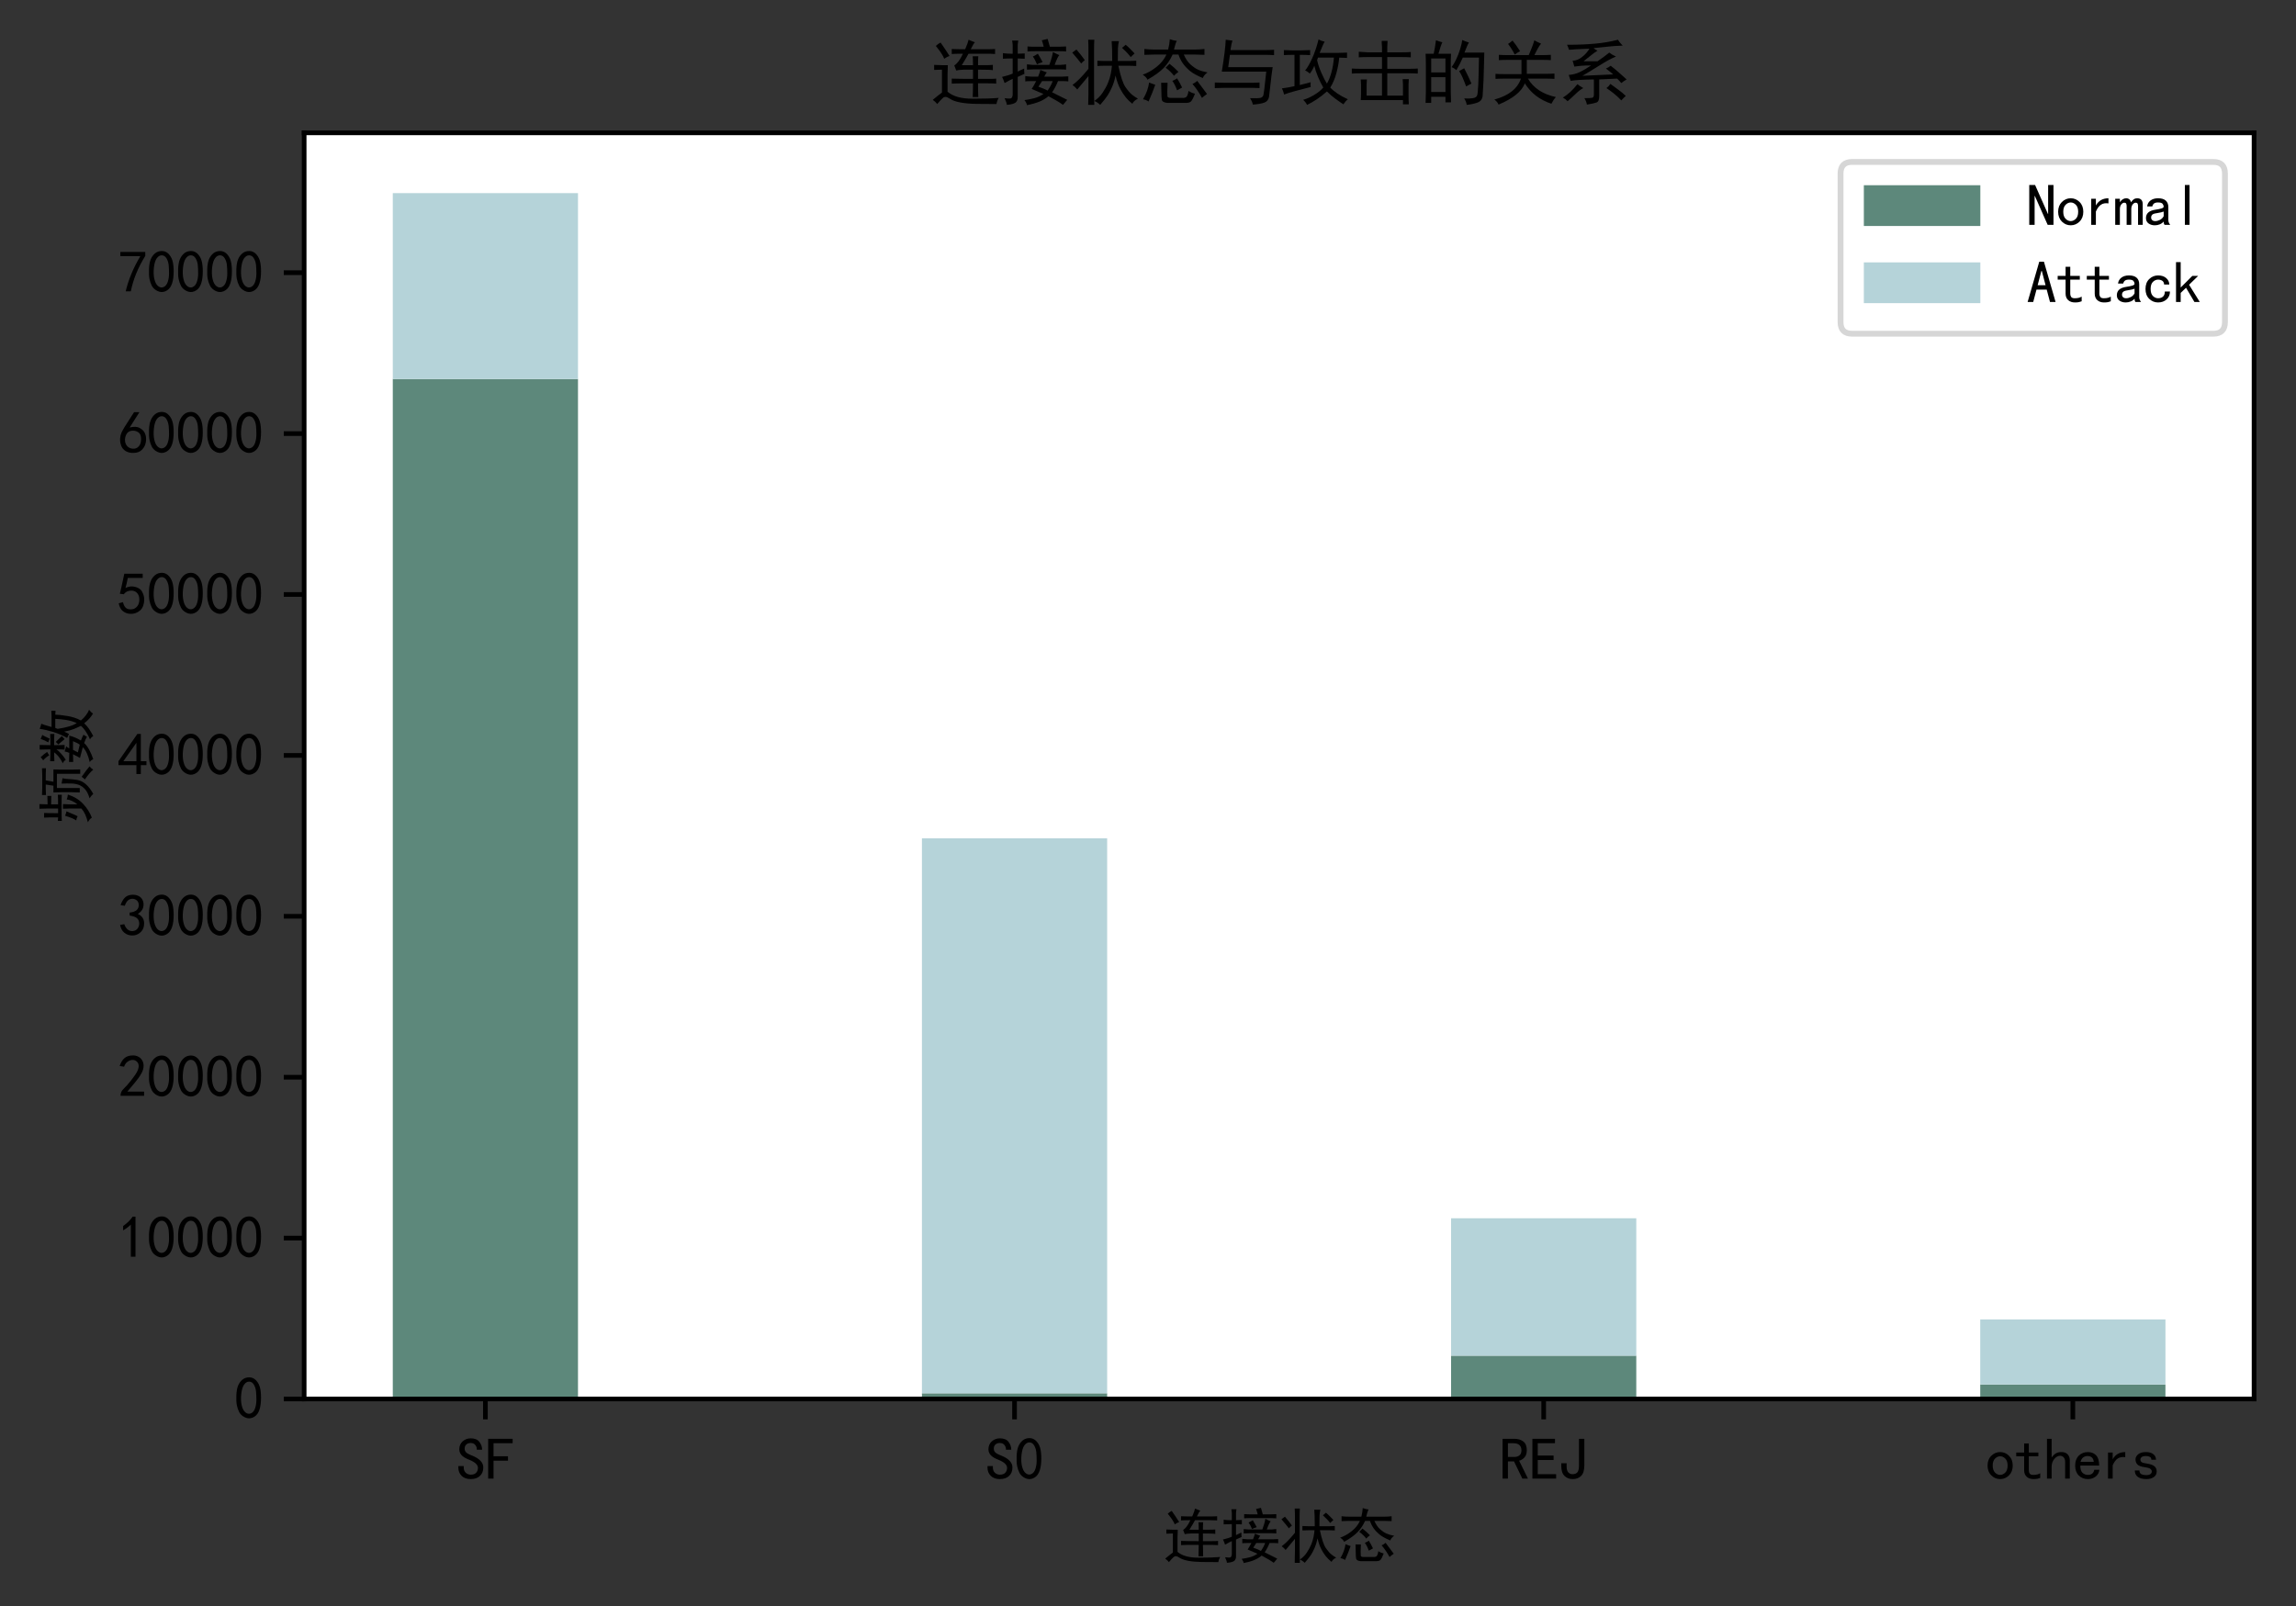 <?xml version="1.0" encoding="utf-8" standalone="no"?>
<!DOCTYPE svg PUBLIC "-//W3C//DTD SVG 1.1//EN"
  "http://www.w3.org/Graphics/SVG/1.1/DTD/svg11.dtd">
<svg height="275.832pt" version="1.1" viewBox="0 0 394.223 275.832" width="394.223pt" xmlns="http://www.w3.org/2000/svg" xmlns:xlink="http://www.w3.org/1999/xlink">
 <rect x="0" y="0" width="394.223" height="275.832" fill="#333333" stroke="none"/>
 <defs>
  <style type="text/css">*{stroke-linecap:butt;stroke-linejoin:round;}</style>
 </defs>
 <g id="figure_1">
  <g id="patch_1">
   <path d="M 0 275.832 
L 394.223 275.832 
L 394.223 0 
L 0 0 
z
" style="fill:none;"/>
  </g>
  <g id="axes_1">
   <g id="patch_2">
    <path d="M 52.223 240.249 
L 387.023 240.249 
L 387.023 22.809 
L 52.223 22.809 
z
" style="fill:#ffffff;"/>
   </g>
   <g id="patch_3">
    <path clip-path="url(#p705188b989)" d="M 67.442 240.249 
L 99.241 240.249 
L 99.241 65.084 
L 67.442 65.084 
z
" style="fill:#5d887b;"/>
   </g>
   <g id="patch_4">
    <path clip-path="url(#p705188b989)" d="M 158.296 240.249 
L 190.096 240.249 
L 190.096 239.271 
L 158.296 239.271 
z
" style="fill:#5d887b;"/>
   </g>
   <g id="patch_5">
    <path clip-path="url(#p705188b989)" d="M 249.151 240.249 
L 280.95 240.249 
L 280.95 232.808 
L 249.151 232.808 
z
" style="fill:#5d887b;"/>
   </g>
   <g id="patch_6">
    <path clip-path="url(#p705188b989)" d="M 340.006 240.249 
L 371.805 240.249 
L 371.805 237.754 
L 340.006 237.754 
z
" style="fill:#5d887b;"/>
   </g>
   <g id="patch_7">
    <path clip-path="url(#p705188b989)" d="M 67.442 65.084 
L 99.241 65.084 
L 99.241 33.164 
L 67.442 33.164 
z
" style="fill:#b5d3d9;"/>
   </g>
   <g id="patch_8">
    <path clip-path="url(#p705188b989)" d="M 158.296 239.271 
L 190.096 239.271 
L 190.096 143.961 
L 158.296 143.961 
z
" style="fill:#b5d3d9;"/>
   </g>
   <g id="patch_9">
    <path clip-path="url(#p705188b989)" d="M 249.151 232.808 
L 280.95 232.808 
L 280.95 209.213 
L 249.151 209.213 
z
" style="fill:#b5d3d9;"/>
   </g>
   <g id="patch_10">
    <path clip-path="url(#p705188b989)" d="M 340.006 237.754 
L 371.805 237.754 
L 371.805 226.588 
L 340.006 226.588 
z
" style="fill:#b5d3d9;"/>
   </g>
   <g id="matplotlib.axis_1">
    <g id="xtick_1">
     <g id="line2d_1">
      <defs>
       <path d="M 0 0 
L 0 3.5 
" id="m9df4b6b600" style="stroke:#000000;stroke-width:0.8;"/>
      </defs>
      <g>
       <use style="stroke:#000000;stroke-width:0.8;" x="83.341" xlink:href="#m9df4b6b600" y="240.249"/>
      </g>
     </g>
     <g id="text_1">
      <!-- SF -->
      <g transform="translate(78.341 254.124)scale(0.1 -0.1)">
       <defs>
        <path d="M 2900 1325 
Q 2900 750 2537 412 
Q 2175 75 1550 75 
Q 925 75 575 425 
Q 225 775 225 1300 
L 225 1475 
L 800 1475 
L 800 1325 
Q 800 950 1025 750 
Q 1250 550 1550 550 
Q 1950 550 2137 762 
Q 2325 975 2325 1275 
Q 2325 1525 2100 1737 
Q 1875 1950 1450 2125 
Q 850 2350 587 2625 
Q 325 2900 325 3275 
Q 325 3800 687 4125 
Q 1050 4450 1550 4450 
Q 2200 4450 2487 4062 
Q 2775 3675 2775 3225 
L 2200 3225 
Q 2225 3500 2050 3725 
Q 1875 3950 1550 3950 
Q 1250 3950 1075 3787 
Q 900 3625 900 3350 
Q 900 3125 1037 2962 
Q 1175 2800 1750 2575 
Q 2300 2350 2600 2037 
Q 2900 1725 2900 1325 
z
" id="SimHei-53" transform="scale(0.016)"/>
        <path d="M 2925 3925 
L 875 3925 
L 875 2525 
L 2425 2525 
L 2425 2050 
L 875 2050 
L 875 125 
L 300 125 
L 300 4400 
L 2925 4400 
L 2925 3925 
z
" id="SimHei-46" transform="scale(0.016)"/>
       </defs>
       <use xlink:href="#SimHei-53"/>
       <use x="50" xlink:href="#SimHei-46"/>
      </g>
     </g>
    </g>
    <g id="xtick_2">
     <g id="line2d_2">
      <g>
       <use style="stroke:#000000;stroke-width:0.8;" x="174.196" xlink:href="#m9df4b6b600" y="240.249"/>
      </g>
     </g>
     <g id="text_2">
      <!-- S0 -->
      <g transform="translate(169.196 254.124)scale(0.1 -0.1)">
       <defs>
        <path d="M 225 2537 
Q 250 3200 412 3587 
Q 575 3975 875 4225 
Q 1175 4475 1612 4475 
Q 2050 4475 2375 4112 
Q 2700 3750 2800 3200 
Q 2900 2650 2862 1937 
Q 2825 1225 2612 775 
Q 2400 325 1975 150 
Q 1550 -25 1125 187 
Q 700 400 525 750 
Q 350 1100 275 1487 
Q 200 1875 225 2537 
z
M 750 2687 
Q 675 2000 800 1462 
Q 925 925 1212 700 
Q 1500 475 1800 612 
Q 2100 750 2237 1162 
Q 2375 1575 2375 2062 
Q 2375 2550 2337 2950 
Q 2300 3350 2112 3675 
Q 1925 4000 1612 4012 
Q 1300 4025 1062 3700 
Q 825 3375 750 2687 
z
" id="SimHei-30" transform="scale(0.016)"/>
       </defs>
       <use xlink:href="#SimHei-53"/>
       <use x="50" xlink:href="#SimHei-30"/>
      </g>
     </g>
    </g>
    <g id="xtick_3">
     <g id="line2d_3">
      <g>
       <use style="stroke:#000000;stroke-width:0.8;" x="265.051" xlink:href="#m9df4b6b600" y="240.249"/>
      </g>
     </g>
     <g id="text_3">
      <!-- REJ -->
      <g transform="translate(257.551 254.124)scale(0.1 -0.1)">
       <defs>
        <path d="M 3000 125 
L 2400 125 
L 1500 1975 
L 850 1975 
L 850 125 
L 275 125 
L 275 4400 
L 1525 4400 
Q 2125 4400 2500 4112 
Q 2875 3825 2875 3175 
Q 2875 2675 2625 2400 
Q 2375 2125 2050 2050 
L 3000 125 
z
M 2300 3175 
Q 2300 3525 2087 3725 
Q 1875 3925 1400 3925 
L 850 3925 
L 850 2450 
L 1550 2450 
Q 1850 2450 2075 2612 
Q 2300 2775 2300 3175 
z
" id="SimHei-52" transform="scale(0.016)"/>
        <path d="M 2900 125 
L 350 125 
L 350 4400 
L 2775 4400 
L 2775 3925 
L 925 3925 
L 925 2600 
L 2625 2600 
L 2625 2125 
L 925 2125 
L 925 600 
L 2900 600 
L 2900 125 
z
" id="SimHei-45" transform="scale(0.016)"/>
        <path d="M 2800 1550 
Q 2800 775 2462 425 
Q 2125 75 1550 75 
Q 1025 75 675 412 
Q 325 750 325 1500 
L 325 1775 
L 900 1775 
L 900 1425 
Q 900 975 1087 787 
Q 1275 600 1525 600 
Q 1875 600 2050 800 
Q 2225 1000 2225 1525 
L 2225 4400 
L 2800 4400 
L 2800 1550 
z
" id="SimHei-4a" transform="scale(0.016)"/>
       </defs>
       <use xlink:href="#SimHei-52"/>
       <use x="50" xlink:href="#SimHei-45"/>
       <use x="100" xlink:href="#SimHei-4a"/>
      </g>
     </g>
    </g>
    <g id="xtick_4">
     <g id="line2d_4">
      <g>
       <use style="stroke:#000000;stroke-width:0.8;" x="355.906" xlink:href="#m9df4b6b600" y="240.249"/>
      </g>
     </g>
     <g id="text_4">
      <!-- others -->
      <g transform="translate(340.906 254.124)scale(0.1 -0.1)">
       <defs>
        <path d="M 2925 1525 
Q 2925 875 2525 475 
Q 2125 75 1575 75 
Q 1025 75 625 475 
Q 225 875 225 1525 
Q 225 2175 625 2575 
Q 1025 2975 1575 2975 
Q 2125 2975 2525 2575 
Q 2925 2175 2925 1525 
z
M 2375 1525 
Q 2375 2025 2125 2275 
Q 1875 2525 1575 2525 
Q 1275 2525 1025 2275 
Q 775 2025 775 1525 
Q 775 1025 1025 775 
Q 1275 525 1575 525 
Q 1875 525 2125 775 
Q 2375 1025 2375 1525 
z
" id="SimHei-6f" transform="scale(0.016)"/>
        <path d="M 2750 200 
Q 2625 150 2462 112 
Q 2300 75 2025 75 
Q 1575 75 1300 325 
Q 1025 575 1025 1025 
L 1025 2525 
L 175 2525 
L 175 2925 
L 1025 2925 
L 1025 3900 
L 1525 3900 
L 1525 2925 
L 2550 2925 
L 2550 2525 
L 1525 2525 
L 1525 1000 
Q 1525 800 1625 662 
Q 1725 525 2000 525 
Q 2275 525 2450 575 
Q 2625 625 2750 700 
L 2750 200 
z
" id="SimHei-74" transform="scale(0.016)"/>
        <path d="M 2800 125 
L 2300 125 
L 2300 1925 
Q 2300 2225 2150 2400 
Q 2000 2575 1750 2575 
Q 1425 2575 1137 2237 
Q 850 1900 850 1400 
L 850 125 
L 350 125 
L 350 4400 
L 850 4400 
L 850 2400 
Q 1050 2675 1287 2825 
Q 1525 2975 1900 2975 
Q 2350 2975 2575 2725 
Q 2800 2475 2800 2100 
L 2800 125 
z
" id="SimHei-68" transform="scale(0.016)"/>
        <path d="M 2850 1075 
Q 2800 625 2450 350 
Q 2100 75 1625 75 
Q 1025 75 637 462 
Q 250 850 250 1525 
Q 250 2200 637 2587 
Q 1025 2975 1625 2975 
Q 2150 2975 2487 2637 
Q 2825 2300 2825 1525 
L 800 1525 
Q 800 975 1037 750 
Q 1275 525 1625 525 
Q 1900 525 2075 662 
Q 2250 800 2300 1075 
L 2850 1075 
z
M 2250 1925 
Q 2200 2275 2025 2412 
Q 1850 2550 1575 2550 
Q 1325 2550 1125 2412 
Q 925 2275 825 1925 
L 2250 1925 
z
" id="SimHei-65" transform="scale(0.016)"/>
        <path d="M 2500 2425 
Q 2025 2500 1700 2287 
Q 1375 2075 1150 1550 
L 1150 125 
L 650 125 
L 650 2925 
L 1150 2925 
L 1150 2200 
Q 1375 2600 1712 2787 
Q 2050 2975 2500 2975 
L 2500 2425 
z
" id="SimHei-72" transform="scale(0.016)"/>
        <path d="M 2750 900 
Q 2750 500 2437 287 
Q 2125 75 1650 75 
Q 1050 75 725 312 
Q 400 550 400 1000 
L 900 1000 
Q 900 700 1112 600 
Q 1325 500 1625 500 
Q 1925 500 2075 612 
Q 2225 725 2225 900 
Q 2225 1025 2100 1150 
Q 1975 1275 1475 1350 
Q 900 1425 687 1637 
Q 475 1850 475 2200 
Q 475 2500 762 2737 
Q 1050 2975 1600 2975 
Q 2100 2975 2387 2750 
Q 2675 2525 2675 2150 
L 2175 2150 
Q 2175 2375 2012 2462 
Q 1850 2550 1600 2550 
Q 1275 2550 1137 2437 
Q 1000 2325 1000 2175 
Q 1000 2000 1125 1900 
Q 1250 1800 1650 1750 
Q 2300 1650 2525 1437 
Q 2750 1225 2750 900 
z
" id="SimHei-73" transform="scale(0.016)"/>
       </defs>
       <use xlink:href="#SimHei-6f"/>
       <use x="50" xlink:href="#SimHei-74"/>
       <use x="100" xlink:href="#SimHei-68"/>
       <use x="150" xlink:href="#SimHei-65"/>
       <use x="200" xlink:href="#SimHei-72"/>
       <use x="250" xlink:href="#SimHei-73"/>
      </g>
     </g>
    </g>
    <g id="text_5">
     <!-- 连接状态 -->
     <g transform="translate(199.623 267.382)scale(0.1 -0.1)">
      <defs>
       <path d="M 3175 4350 
Q 3425 4925 3475 5200 
Q 3875 5025 4050 4975 
Q 3925 4875 3675 4350 
L 5025 4350 
Q 5550 4350 5850 4375 
L 5850 3925 
Q 5525 3950 5100 3950 
L 3475 3950 
Q 3350 3700 2875 2925 
L 3875 2925 
Q 3875 3400 3850 3725 
L 4350 3725 
Q 4325 3450 4325 2925 
Q 5575 2925 5650 2950 
L 5650 2475 
Q 5500 2525 4325 2525 
L 4325 1700 
L 5250 1700 
Q 5800 1700 5950 1725 
L 5950 1275 
Q 5650 1300 5250 1300 
L 4325 1300 
Q 4325 600 4350 75 
L 3850 75 
Q 3875 600 3875 1300 
Q 2150 1300 1975 1275 
L 1975 1725 
Q 2650 1700 3875 1700 
L 3875 2525 
L 3075 2525 
Q 2525 2500 2375 2450 
L 2200 2900 
Q 2400 3025 2587 3275 
Q 2775 3525 2975 3950 
Q 2325 3950 1975 3925 
L 1975 4375 
Q 2300 4350 3175 4350 
z
M 1625 2925 
Q 1600 2425 1600 2100 
L 1600 550 
Q 2325 -75 3825 -75 
Q 5350 -75 6175 0 
Q 6025 -250 5975 -550 
Q 4975 -550 4175 -537 
Q 3375 -525 2750 -412 
Q 2125 -300 1762 -50 
Q 1400 200 1175 -12 
Q 950 -225 675 -550 
Q 525 -350 275 -175 
Q 850 300 1100 475 
L 1100 2525 
Q 775 2525 400 2500 
L 400 2950 
Q 800 2925 1125 2925 
L 1625 2925 
z
M 975 4950 
Q 1450 4275 1775 3750 
Q 1550 3675 1300 3500 
Q 1175 3875 550 4650 
Q 775 4850 975 4950 
z
" id="SimHei-8fde" transform="scale(0.016)"/>
       <path d="M 4225 2275 
Q 4150 2200 4000 1900 
L 5600 1900 
Q 6050 1925 6150 1925 
L 6150 1475 
Q 5975 1500 5650 1500 
L 5225 1500 
Q 5000 925 4700 500 
Q 5475 125 6050 -175 
Q 5975 -250 5675 -625 
Q 5275 -325 4375 150 
Q 4025 -150 3562 -337 
Q 3100 -525 2450 -650 
Q 2425 -450 2225 -200 
Q 2625 -150 3075 -37 
Q 3525 75 3925 350 
Q 3700 450 2875 800 
Q 3025 1025 3275 1500 
L 2875 1500 
Q 2475 1500 2300 1475 
L 2300 1950 
Q 2425 1925 2850 1900 
L 3450 1900 
Q 3625 2325 3650 2500 
Q 4075 2325 4225 2275 
z
M 1175 3950 
L 1175 4700 
Q 1175 4850 1125 5125 
L 1675 5125 
Q 1625 4850 1625 4700 
L 1625 3950 
Q 1875 3950 2250 3975 
L 2250 3500 
Q 1875 3525 1625 3525 
L 1625 2350 
Q 1750 2425 2200 2625 
Q 2200 2300 2225 2150 
Q 1775 1950 1625 1875 
L 1625 75 
Q 1625 -275 1425 -425 
Q 1225 -575 650 -625 
Q 650 -450 450 -25 
Q 950 -100 1050 -25 
Q 1150 50 1175 275 
L 1175 1700 
Q 975 1625 450 1325 
Q 325 1700 225 1875 
Q 850 2025 1175 2175 
L 1175 3525 
L 1000 3525 
Q 650 3525 300 3500 
L 300 4000 
Q 675 3950 1000 3950 
L 1175 3950 
z
M 4775 4100 
Q 5200 3875 5350 3825 
Q 5200 3700 4925 2950 
L 5425 2950 
Q 5825 2975 5950 3000 
L 5950 2525 
Q 5775 2550 5475 2550 
L 3025 2550 
Q 2850 2550 2450 2525 
L 2450 3000 
Q 2825 2975 2975 2950 
L 4450 2950 
Q 4700 3625 4775 4100 
z
M 3950 4575 
Q 3850 5000 3775 5150 
Q 4125 5225 4300 5275 
L 4500 4575 
L 5350 4575 
Q 5700 4600 5950 4600 
L 5950 4150 
Q 5675 4175 5375 4175 
L 3175 4175 
Q 2775 4175 2500 4150 
L 2500 4600 
Q 2750 4575 3100 4575 
L 3950 4575 
z
M 3475 1000 
Q 4050 800 4300 650 
Q 4625 1125 4750 1500 
L 3800 1500 
Q 3575 1175 3475 1000 
z
M 3425 3950 
Q 3725 3450 3850 3200 
Q 3450 3075 3350 3000 
Q 3150 3475 2975 3700 
Q 3250 3825 3425 3950 
z
" id="SimHei-63a5" transform="scale(0.016)"/>
       <path d="M 2225 -275 
Q 2675 25 2975 475 
Q 3275 925 3450 1350 
Q 3625 1775 3700 2175 
Q 3775 2575 3800 2875 
L 3225 2875 
Q 2850 2875 2500 2850 
L 2500 3325 
Q 2850 3300 3200 3300 
L 3825 3300 
Q 3825 3975 3812 4375 
Q 3800 4775 3775 5075 
L 4425 5075 
Q 4350 4750 4337 4412 
Q 4325 4075 4325 3300 
L 5350 3300 
Q 5625 3300 5975 3325 
L 5975 2850 
Q 5625 2875 5350 2875 
L 4375 2875 
Q 4675 1450 5012 962 
Q 5350 475 5625 262 
Q 5900 50 6125 -75 
Q 5775 -225 5625 -525 
Q 5225 -200 4987 112 
Q 4750 425 4587 725 
Q 4425 1025 4312 1337 
Q 4200 1650 4125 2000 
Q 4000 1400 3812 975 
Q 3625 550 3425 237 
Q 3225 -75 2750 -625 
Q 2525 -400 2225 -275 
z
M 2225 5200 
Q 2200 4825 2200 4250 
L 2200 775 
Q 2200 50 2225 -625 
L 1675 -625 
Q 1700 75 1700 775 
L 1700 1950 
Q 1525 1750 1200 1350 
Q 875 950 700 750 
Q 500 1000 275 1150 
Q 575 1375 912 1712 
Q 1250 2050 1700 2600 
L 1700 4250 
Q 1700 4825 1675 5200 
L 2225 5200 
z
M 625 4325 
Q 800 4125 1000 3875 
Q 1200 3625 1375 3375 
Q 1175 3225 1050 3075 
Q 850 3350 250 4050 
Q 400 4175 625 4325 
z
M 5475 3650 
Q 5250 3975 4700 4475 
Q 4900 4625 5025 4750 
Q 5250 4575 5425 4387 
Q 5600 4200 5825 3975 
Q 5625 3800 5475 3650 
z
" id="SimHei-72b6" transform="scale(0.016)"/>
       <path d="M 2575 4325 
Q 2700 4800 2725 5250 
Q 3075 5125 3350 5100 
Q 3225 4875 3100 4325 
L 5025 4325 
Q 5375 4325 5825 4375 
L 5825 3850 
Q 5350 3875 5000 3875 
L 3975 3875 
Q 4225 3300 4575 2987 
Q 4925 2675 5250 2525 
Q 5575 2375 6100 2275 
Q 5800 2075 5675 1775 
Q 4900 2100 4525 2412 
Q 4150 2725 3900 3075 
Q 3650 3425 3500 3875 
L 2975 3875 
Q 2675 3200 2187 2687 
Q 1700 2175 725 1625 
Q 650 1850 300 2075 
Q 900 2275 1512 2750 
Q 2125 3225 2425 3875 
L 1300 3875 
Q 900 3875 450 3850 
L 450 4375 
Q 875 4325 1300 4325 
L 2575 4325 
z
M 2525 1350 
Q 2500 875 2500 575 
Q 2500 300 2512 150 
Q 2525 0 2800 0 
L 3825 0 
Q 4025 -25 4175 62 
Q 4325 150 4400 625 
Q 4650 450 4975 375 
Q 4775 -150 4625 -312 
Q 4475 -475 4000 -450 
L 2500 -450 
Q 2050 -400 2012 -162 
Q 1975 75 1975 425 
Q 1975 800 1950 1350 
L 2525 1350 
z
M 1425 1175 
Q 1175 450 825 -325 
Q 625 -175 325 -125 
Q 775 625 875 1375 
Q 1175 1250 1425 1175 
z
M 5175 1525 
Q 5600 950 6050 350 
Q 5800 175 5600 0 
Q 5225 700 4750 1250 
Q 5000 1350 5175 1525 
z
M 2700 3050 
Q 3175 2675 3500 2325 
Q 3275 2175 3100 1975 
Q 2825 2350 2350 2700 
L 2700 3050 
z
M 3375 1750 
Q 3625 1350 3825 925 
Q 3625 800 3375 675 
Q 3200 1175 2950 1525 
Q 3175 1600 3375 1750 
z
" id="SimHei-6001" transform="scale(0.016)"/>
      </defs>
      <use xlink:href="#SimHei-8fde"/>
      <use x="100" xlink:href="#SimHei-63a5"/>
      <use x="200" xlink:href="#SimHei-72b6"/>
      <use x="300" xlink:href="#SimHei-6001"/>
     </g>
    </g>
   </g>
   <g id="matplotlib.axis_2">
    <g id="ytick_1">
     <g id="line2d_5">
      <defs>
       <path d="M 0 0 
L -3.5 0 
" id="mb21f590e5b" style="stroke:#000000;stroke-width:0.8;"/>
      </defs>
      <g>
       <use style="stroke:#000000;stroke-width:0.8;" x="52.223" xlink:href="#mb21f590e5b" y="240.249"/>
      </g>
     </g>
     <g id="text_6">
      <!-- 0 -->
      <g transform="translate(40.223 243.687)scale(0.1 -0.1)">
       <use xlink:href="#SimHei-30"/>
      </g>
     </g>
    </g>
    <g id="ytick_2">
     <g id="line2d_6">
      <g>
       <use style="stroke:#000000;stroke-width:0.8;" x="52.223" xlink:href="#mb21f590e5b" y="212.618"/>
      </g>
     </g>
     <g id="text_7">
      <!-- 10000 -->
      <g transform="translate(20.223 216.055)scale(0.1 -0.1)">
       <defs>
        <path d="M 1400 3600 
Q 1075 3275 575 2975 
L 575 3450 
Q 1200 3875 1600 4450 
L 1900 4450 
L 1900 150 
L 1400 150 
L 1400 3600 
z
" id="SimHei-31" transform="scale(0.016)"/>
       </defs>
       <use xlink:href="#SimHei-31"/>
       <use x="50" xlink:href="#SimHei-30"/>
       <use x="100" xlink:href="#SimHei-30"/>
       <use x="150" xlink:href="#SimHei-30"/>
       <use x="200" xlink:href="#SimHei-30"/>
      </g>
     </g>
    </g>
    <g id="ytick_3">
     <g id="line2d_7">
      <g>
       <use style="stroke:#000000;stroke-width:0.8;" x="52.223" xlink:href="#mb21f590e5b" y="184.986"/>
      </g>
     </g>
     <g id="text_8">
      <!-- 20000 -->
      <g transform="translate(20.223 188.423)scale(0.1 -0.1)">
       <defs>
        <path d="M 300 250 
Q 325 625 650 925 
Q 975 1225 1475 1862 
Q 1975 2500 2125 2850 
Q 2275 3200 2237 3450 
Q 2200 3700 2000 3862 
Q 1800 4025 1537 4000 
Q 1275 3975 1037 3800 
Q 800 3625 675 3275 
L 200 3350 
Q 400 3925 712 4187 
Q 1025 4450 1450 4475 
Q 1700 4500 1900 4462 
Q 2100 4425 2312 4287 
Q 2525 4150 2662 3875 
Q 2800 3600 2762 3212 
Q 2725 2825 2375 2287 
Q 2025 1750 1025 600 
L 2825 600 
L 2825 150 
L 300 150 
L 300 250 
z
" id="SimHei-32" transform="scale(0.016)"/>
       </defs>
       <use xlink:href="#SimHei-32"/>
       <use x="50" xlink:href="#SimHei-30"/>
       <use x="100" xlink:href="#SimHei-30"/>
       <use x="150" xlink:href="#SimHei-30"/>
       <use x="200" xlink:href="#SimHei-30"/>
      </g>
     </g>
    </g>
    <g id="ytick_4">
     <g id="line2d_8">
      <g>
       <use style="stroke:#000000;stroke-width:0.8;" x="52.223" xlink:href="#mb21f590e5b" y="157.354"/>
      </g>
     </g>
     <g id="text_9">
      <!-- 30000 -->
      <g transform="translate(20.223 160.792)scale(0.1 -0.1)">
       <defs>
        <path d="M 250 1225 
L 700 1300 
Q 800 975 1025 762 
Q 1250 550 1587 562 
Q 1925 575 2125 837 
Q 2325 1100 2300 1437 
Q 2275 1775 2037 1962 
Q 1800 2150 1275 2225 
L 1275 2550 
Q 1800 2600 2037 2825 
Q 2275 3050 2250 3412 
Q 2225 3775 1925 3937 
Q 1625 4100 1287 3975 
Q 950 3850 750 3275 
L 300 3350 
Q 450 3800 712 4100 
Q 975 4400 1425 4450 
Q 1875 4500 2212 4337 
Q 2550 4175 2687 3837 
Q 2825 3500 2725 3100 
Q 2625 2700 2150 2400 
Q 2500 2250 2687 1950 
Q 2875 1650 2812 1162 
Q 2750 675 2375 375 
Q 2000 75 1525 87 
Q 1050 100 700 387 
Q 350 675 250 1225 
z
" id="SimHei-33" transform="scale(0.016)"/>
       </defs>
       <use xlink:href="#SimHei-33"/>
       <use x="50" xlink:href="#SimHei-30"/>
       <use x="100" xlink:href="#SimHei-30"/>
       <use x="150" xlink:href="#SimHei-30"/>
       <use x="200" xlink:href="#SimHei-30"/>
      </g>
     </g>
    </g>
    <g id="ytick_5">
     <g id="line2d_9">
      <g>
       <use style="stroke:#000000;stroke-width:0.8;" x="52.223" xlink:href="#mb21f590e5b" y="129.723"/>
      </g>
     </g>
     <g id="text_10">
      <!-- 40000 -->
      <g transform="translate(20.223 133.16)scale(0.1 -0.1)">
       <defs>
        <path d="M 2000 1100 
L 75 1100 
L 75 1525 
L 2100 4450 
L 2475 4450 
L 2475 1525 
L 3075 1525 
L 3075 1100 
L 2475 1100 
L 2475 150 
L 2000 150 
L 2000 1100 
z
M 2000 1525 
L 2000 3500 
L 600 1525 
L 2000 1525 
z
" id="SimHei-34" transform="scale(0.016)"/>
       </defs>
       <use xlink:href="#SimHei-34"/>
       <use x="50" xlink:href="#SimHei-30"/>
       <use x="100" xlink:href="#SimHei-30"/>
       <use x="150" xlink:href="#SimHei-30"/>
       <use x="200" xlink:href="#SimHei-30"/>
      </g>
     </g>
    </g>
    <g id="ytick_6">
     <g id="line2d_10">
      <g>
       <use style="stroke:#000000;stroke-width:0.8;" x="52.223" xlink:href="#mb21f590e5b" y="102.091"/>
      </g>
     </g>
     <g id="text_11">
      <!-- 50000 -->
      <g transform="translate(20.223 105.528)scale(0.1 -0.1)">
       <defs>
        <path d="M 550 1325 
Q 725 650 1150 575 
Q 1575 500 1837 662 
Q 2100 825 2212 1087 
Q 2325 1350 2312 1675 
Q 2300 2000 2137 2225 
Q 1975 2450 1725 2525 
Q 1475 2600 1162 2525 
Q 850 2450 650 2175 
L 225 2225 
Q 275 2375 700 4375 
L 2675 4375 
L 2675 3925 
L 1075 3925 
Q 950 3250 825 2850 
Q 1200 3025 1525 3012 
Q 1850 3000 2150 2862 
Q 2450 2725 2587 2487 
Q 2725 2250 2787 2012 
Q 2850 1775 2837 1500 
Q 2825 1225 2725 937 
Q 2625 650 2425 462 
Q 2225 275 1937 162 
Q 1650 50 1275 75 
Q 900 100 562 350 
Q 225 600 100 1200 
L 550 1325 
z
" id="SimHei-35" transform="scale(0.016)"/>
       </defs>
       <use xlink:href="#SimHei-35"/>
       <use x="50" xlink:href="#SimHei-30"/>
       <use x="100" xlink:href="#SimHei-30"/>
       <use x="150" xlink:href="#SimHei-30"/>
       <use x="200" xlink:href="#SimHei-30"/>
      </g>
     </g>
    </g>
    <g id="ytick_7">
     <g id="line2d_11">
      <g>
       <use style="stroke:#000000;stroke-width:0.8;" x="52.223" xlink:href="#mb21f590e5b" y="74.459"/>
      </g>
     </g>
     <g id="text_12">
      <!-- 60000 -->
      <g transform="translate(20.223 77.897)scale(0.1 -0.1)">
       <defs>
        <path d="M 250 1612 
Q 275 1975 387 2225 
Q 500 2475 725 2850 
L 1750 4450 
L 2325 4450 
L 1275 2800 
Q 1950 2975 2350 2750 
Q 2750 2525 2887 2237 
Q 3025 1950 3037 1612 
Q 3050 1275 2937 950 
Q 2825 625 2537 362 
Q 2250 100 1737 75 
Q 1225 50 862 262 
Q 500 475 362 862 
Q 225 1250 250 1612 
z
M 1025 787 
Q 1250 550 1625 525 
Q 2000 500 2250 775 
Q 2500 1050 2500 1575 
Q 2500 2100 2187 2300 
Q 1875 2500 1487 2450 
Q 1100 2400 925 2075 
Q 750 1750 775 1387 
Q 800 1025 1025 787 
z
" id="SimHei-36" transform="scale(0.016)"/>
       </defs>
       <use xlink:href="#SimHei-36"/>
       <use x="50" xlink:href="#SimHei-30"/>
       <use x="100" xlink:href="#SimHei-30"/>
       <use x="150" xlink:href="#SimHei-30"/>
       <use x="200" xlink:href="#SimHei-30"/>
      </g>
     </g>
    </g>
    <g id="ytick_8">
     <g id="line2d_12">
      <g>
       <use style="stroke:#000000;stroke-width:0.8;" x="52.223" xlink:href="#mb21f590e5b" y="46.828"/>
      </g>
     </g>
     <g id="text_13">
      <!-- 70000 -->
      <g transform="translate(20.223 50.265)scale(0.1 -0.1)">
       <defs>
        <path d="M 850 150 
Q 1300 2050 2425 3925 
L 275 3925 
L 275 4375 
L 2950 4375 
L 2950 3950 
Q 1775 2050 1400 150 
L 850 150 
z
" id="SimHei-37" transform="scale(0.016)"/>
       </defs>
       <use xlink:href="#SimHei-37"/>
       <use x="50" xlink:href="#SimHei-30"/>
       <use x="100" xlink:href="#SimHei-30"/>
       <use x="150" xlink:href="#SimHei-30"/>
       <use x="200" xlink:href="#SimHei-30"/>
      </g>
     </g>
    </g>
    <g id="text_14">
     <!-- 频数 -->
     <g transform="translate(14.973 141.529)rotate(-90)scale(0.1 -0.1)">
      <defs>
       <path d="M 4250 4450 
Q 3575 4450 3125 4425 
L 3125 4850 
Q 3550 4825 3925 4825 
L 5225 4825 
Q 5600 4825 6000 4850 
L 6000 4425 
Q 5600 4450 4700 4450 
Q 4625 4050 4550 3625 
L 5875 3625 
Q 5850 3275 5850 2900 
L 5850 1650 
Q 5850 1300 5875 750 
L 5400 750 
L 5400 3250 
L 3875 3250 
L 3875 800 
L 3400 800 
Q 3425 1275 3425 1650 
L 3425 2825 
Q 3425 3275 3400 3625 
L 4125 3625 
Q 4200 4100 4250 4450 
z
M 1675 2750 
Q 650 2750 350 2725 
L 350 3150 
Q 550 3125 725 3125 
Q 725 4275 700 4625 
L 1200 4625 
Q 1175 4275 1175 3125 
L 1675 3125 
L 1675 4275 
Q 1675 4750 1650 5125 
L 2150 5125 
Q 2125 4750 2125 4250 
Q 2625 4250 3025 4275 
L 3025 3850 
Q 2625 3875 2125 3875 
L 2125 3125 
Q 2850 3125 3150 3150 
L 3150 2725 
Q 2850 2750 2125 2750 
L 1675 2750 
z
M 2150 2600 
Q 2125 2250 2125 1925 
L 2125 1050 
Q 2600 1650 2650 2200 
Q 2875 2100 3175 2075 
Q 2850 1075 2187 450 
Q 1525 -175 700 -500 
Q 550 -250 200 -75 
Q 750 75 1087 237 
Q 1425 400 1675 625 
L 1675 1900 
Q 1675 2250 1650 2600 
L 2150 2600 
z
M 2775 -250 
Q 3400 -75 3737 225 
Q 4075 525 4212 887 
Q 4350 1250 4362 1725 
Q 4375 2200 4350 2750 
Q 4650 2700 4925 2650 
Q 4850 2325 4837 1975 
Q 4825 1625 4750 1112 
Q 4675 600 4300 162 
Q 3925 -275 3250 -650 
Q 3075 -450 2775 -250 
z
M 5850 -650 
Q 5550 -275 4800 250 
Q 4975 425 5075 600 
Q 5825 75 6200 -250 
Q 5975 -425 5850 -650 
z
M 400 1175 
Q 650 1550 900 2375 
Q 1125 2275 1375 2225 
Q 1000 1325 850 1025 
Q 650 1150 400 1175 
z
" id="SimHei-9891" transform="scale(0.016)"/>
       <path d="M 4525 4925 
Q 4475 4800 4400 4587 
Q 4325 4375 4175 3825 
L 5325 3825 
Q 5575 3825 5925 3850 
L 5925 3400 
Q 5650 3425 5500 3425 
Q 5500 3025 5362 2162 
Q 5225 1300 4875 675 
Q 5125 375 5437 137 
Q 5750 -100 6025 -200 
Q 5725 -425 5625 -625 
Q 5325 -450 5075 -225 
Q 4825 0 4575 325 
Q 4300 25 3987 -187 
Q 3675 -400 3200 -650 
Q 3075 -425 2850 -300 
Q 3225 -150 3650 125 
Q 4075 400 4300 675 
Q 4125 1025 3962 1425 
Q 3800 1825 3675 2475 
Q 3600 2275 3425 1950 
Q 3250 2050 3000 2150 
Q 3400 2850 3650 3675 
Q 3900 4500 3975 5100 
Q 4275 4975 4525 4925 
z
M 2100 2250 
Q 2000 2150 1875 1925 
L 3250 1925 
Q 3100 1300 2725 675 
Q 3125 525 3350 400 
Q 3225 225 3125 25 
Q 2900 175 2450 325 
Q 1950 -225 725 -650 
Q 600 -375 400 -275 
Q 1575 0 2000 475 
Q 1300 650 850 775 
Q 1000 1000 1250 1525 
Q 1000 1525 425 1500 
L 425 1950 
Q 900 1925 1400 1925 
Q 1500 2150 1550 2425 
Q 1825 2325 2100 2250 
z
M 1775 3950 
Q 1775 4550 1750 5100 
L 2250 5100 
Q 2225 4575 2225 3950 
Q 3075 3950 3425 3975 
L 3425 3525 
Q 3075 3550 2225 3550 
Q 2225 2825 2250 2425 
L 1750 2425 
Q 1775 2775 1775 3300 
Q 1650 3100 1300 2787 
Q 950 2475 650 2300 
Q 525 2525 275 2625 
Q 500 2700 875 2975 
Q 1250 3250 1450 3550 
Q 950 3550 500 3525 
L 500 3975 
Q 925 3950 1775 3950 
z
M 3975 3175 
Q 4200 1700 4600 1125 
Q 4850 1700 4937 2287 
Q 5025 2875 5050 3425 
L 4075 3425 
L 3975 3175 
z
M 1450 1000 
Q 1750 925 2275 800 
Q 2475 1050 2650 1525 
L 1725 1525 
Q 1600 1275 1450 1000 
z
M 3325 4825 
Q 3200 4625 3125 4450 
Q 3050 4275 2925 4025 
Q 2725 4125 2525 4175 
Q 2725 4500 2900 5000 
Q 3150 4875 3325 4825 
z
M 2575 3375 
Q 2900 3050 3200 2725 
Q 3050 2600 2875 2425 
Q 2525 2850 2300 3100 
Q 2450 3225 2575 3375 
z
M 925 5000 
Q 1275 4650 1500 4300 
L 1125 4075 
Q 950 4425 600 4725 
Q 825 4875 925 5000 
z
" id="SimHei-6570" transform="scale(0.016)"/>
      </defs>
      <use xlink:href="#SimHei-9891"/>
      <use x="100" xlink:href="#SimHei-6570"/>
     </g>
    </g>
   </g>
   <g id="patch_11">
    <path d="M 52.223 240.249 
L 52.223 22.809 
" style="fill:none;stroke:#000000;stroke-linecap:square;stroke-linejoin:miter;stroke-width:0.8;"/>
   </g>
   <g id="patch_12">
    <path d="M 387.023 240.249 
L 387.023 22.809 
" style="fill:none;stroke:#000000;stroke-linecap:square;stroke-linejoin:miter;stroke-width:0.8;"/>
   </g>
   <g id="patch_13">
    <path d="M 52.223 240.249 
L 387.023 240.249 
" style="fill:none;stroke:#000000;stroke-linecap:square;stroke-linejoin:miter;stroke-width:0.8;"/>
   </g>
   <g id="patch_14">
    <path d="M 52.223 22.809 
L 387.023 22.809 
" style="fill:none;stroke:#000000;stroke-linecap:square;stroke-linejoin:miter;stroke-width:0.8;"/>
   </g>
   <g id="text_15">
    <!-- 连接状态与攻击的关系 -->
    <g transform="translate(159.623 16.809)scale(0.12 -0.12)">
     <defs>
      <path d="M 5350 100 
Q 5275 -300 4925 -425 
Q 4575 -550 3900 -600 
Q 3875 -375 3650 -25 
Q 4375 -50 4575 0 
Q 4775 50 4837 225 
Q 4900 400 5100 2350 
L 1125 2350 
Q 1450 4350 1475 5200 
Q 1800 5150 2075 5125 
Q 1975 4825 1900 4275 
L 4900 4275 
Q 5400 4275 5800 4300 
L 5800 3825 
Q 5400 3850 4950 3850 
L 1850 3850 
L 1700 2750 
L 5675 2750 
Q 5625 2450 5575 2050 
L 5350 100 
z
M 3675 1350 
Q 4125 1350 4500 1375 
L 4500 875 
Q 4125 900 3850 900 
L 1450 900 
Q 1000 900 500 875 
L 500 1375 
Q 1000 1350 1450 1350 
L 3675 1350 
z
" id="SimHei-4e0e" transform="scale(0.016)"/>
      <path d="M 3150 2875 
Q 3000 2500 2750 2175 
Q 2525 2375 2325 2450 
Q 2625 2800 2962 3550 
Q 3300 4300 3525 5225 
Q 3750 5100 4075 5025 
Q 4000 4925 3875 4625 
L 3625 4025 
L 5300 4025 
Q 5675 4025 6075 4050 
L 6075 3575 
Q 5600 3600 5375 3600 
Q 5325 2975 5125 2225 
Q 4925 1475 4575 925 
Q 4800 675 5200 400 
Q 5600 125 6150 -125 
Q 5950 -275 5750 -575 
Q 5475 -400 5062 -100 
Q 4650 200 4275 575 
Q 3800 150 3337 -150 
Q 2875 -450 2500 -625 
Q 2375 -375 2150 -175 
Q 2600 -50 3112 250 
Q 3625 550 3950 925 
Q 3700 1350 3475 1887 
Q 3250 2425 3150 2875 
z
M 2825 1400 
Q 2800 1175 2825 975 
Q 1875 725 1350 587 
Q 825 450 450 300 
Q 350 675 250 850 
Q 850 925 1375 1050 
L 1375 3850 
Q 775 3850 425 3825 
L 425 4275 
Q 825 4250 1175 4250 
L 2000 4250 
Q 2350 4250 2775 4275 
L 2775 3825 
Q 2375 3850 1850 3850 
L 1850 1150 
Q 2325 1275 2825 1400 
z
M 4275 1275 
Q 4525 1700 4687 2312 
Q 4850 2925 4900 3600 
L 3475 3600 
L 3400 3375 
Q 3500 2875 3787 2225 
Q 4075 1575 4275 1275 
z
" id="SimHei-653b" transform="scale(0.016)"/>
      <path d="M 2950 4075 
L 2950 4575 
Q 2925 4800 2925 5100 
L 3450 5100 
Q 3425 4800 3425 4575 
L 3425 4075 
L 4725 4075 
Q 5175 4075 5525 4100 
L 5525 3625 
Q 5175 3650 4725 3650 
L 3425 3650 
L 3425 2600 
L 5325 2600 
Q 5825 2600 6150 2625 
L 6150 2175 
Q 5825 2200 5325 2200 
L 3425 2200 
L 3425 200 
L 4825 200 
L 4825 1225 
Q 4825 1375 4800 1675 
L 5350 1675 
Q 5325 1350 5325 1225 
L 5325 175 
Q 5325 -200 5350 -575 
L 4825 -575 
L 4825 -200 
L 1050 -200 
Q 1075 100 1075 425 
L 1075 1200 
Q 1075 1300 1050 1650 
L 1600 1650 
Q 1575 1300 1575 1200 
L 1575 200 
L 2950 200 
L 2950 2200 
L 1150 2200 
Q 600 2200 250 2175 
L 250 2625 
Q 600 2600 1125 2600 
L 2950 2600 
L 2950 3650 
L 1675 3650 
Q 1200 3650 875 3625 
L 875 4125 
Q 1175 4100 1675 4075 
L 2950 4075 
z
" id="SimHei-51fb" transform="scale(0.016)"/>
      <path d="M 2100 4975 
Q 1975 4750 1750 3950 
L 2875 3950 
Q 2850 3525 2850 2875 
L 2850 675 
Q 2850 300 2875 -400 
L 2375 -400 
L 2375 100 
L 1100 100 
L 1100 -450 
L 600 -450 
Q 625 350 625 550 
L 625 2850 
Q 625 3525 600 3950 
L 1325 3950 
Q 1450 4525 1525 5150 
Q 1875 5025 2100 4975 
z
M 5825 3075 
Q 5800 1550 5700 175 
Q 5650 -275 5225 -425 
Q 4800 -575 4275 -625 
Q 4250 -350 4050 -50 
Q 4550 -75 4837 -25 
Q 5125 25 5200 200 
Q 5275 375 5312 1225 
Q 5350 2075 5375 3600 
L 3925 3600 
Q 3725 3125 3350 2475 
Q 3175 2650 2925 2750 
Q 3150 3050 3350 3475 
Q 3550 3900 3700 4400 
Q 3850 4900 3875 5175 
Q 4225 5025 4475 4950 
Q 4350 4750 4262 4512 
Q 4175 4275 4075 4050 
L 5850 4050 
Q 5825 3525 5825 3075 
z
M 2375 525 
L 2375 1850 
L 1100 1850 
L 1100 525 
L 2375 525 
z
M 2375 2275 
L 2375 3525 
L 1100 3525 
L 1100 2275 
L 2375 2275 
z
M 4350 2050 
Q 4500 1750 4700 1275 
Q 4525 1200 4225 1025 
Q 4050 1500 3900 1837 
Q 3750 2175 3600 2400 
Q 3775 2500 4050 2650 
L 4350 2050 
z
" id="SimHei-7684" transform="scale(0.016)"/>
      <path d="M 4675 4850 
Q 4525 4675 4362 4375 
Q 4200 4075 4075 3825 
L 4625 3825 
Q 5150 3825 5550 3850 
L 5550 3375 
Q 5225 3400 4700 3400 
L 3400 3400 
L 3400 2150 
L 4975 2150 
Q 5475 2150 5875 2175 
L 5875 1700 
Q 5475 1725 5025 1725 
L 3500 1725 
Q 4250 450 6000 75 
Q 5775 -175 5600 -525 
Q 4025 0 3225 1300 
Q 2800 200 875 -600 
Q 775 -350 500 -150 
Q 2425 375 2875 1725 
L 1550 1725 
Q 975 1725 600 1700 
L 600 2150 
Q 875 2125 1450 2125 
L 2925 2125 
L 2925 3400 
L 1750 3400 
Q 1275 3400 900 3375 
L 900 3850 
Q 1275 3825 1775 3825 
L 3575 3825 
Q 3925 4625 4075 5150 
Q 4325 5000 4675 4850 
z
M 2125 5125 
Q 2450 4725 2800 4175 
Q 2500 4025 2325 3875 
Q 2025 4450 1725 4825 
Q 1950 4975 2125 5125 
z
" id="SimHei-5173" transform="scale(0.016)"/>
      <path d="M 5300 5200 
Q 5450 4950 5725 4675 
Q 4975 4650 4437 4587 
Q 3900 4525 3125 4450 
Q 3250 4325 3475 4225 
Q 3150 4025 2837 3762 
Q 2525 3500 2225 3275 
L 3475 3275 
Q 4100 3700 4525 4050 
Q 4775 3850 5125 3700 
Q 4775 3550 4450 3375 
Q 4125 3200 3387 2737 
Q 2650 2275 2125 1975 
Q 3600 2050 4875 2100 
Q 4750 2225 4225 2625 
Q 4475 2725 4650 2875 
Q 4950 2650 5337 2312 
Q 5725 1975 6075 1650 
Q 5775 1475 5600 1325 
Q 5400 1575 5225 1725 
Q 4550 1700 3625 1650 
L 3625 150 
Q 3625 -325 3387 -412 
Q 3150 -500 2525 -600 
Q 2475 -300 2300 -25 
Q 2875 -25 3012 12 
Q 3150 50 3150 300 
L 3150 1650 
Q 1625 1625 1075 1525 
Q 1000 1775 900 2050 
Q 1450 2100 1875 2300 
Q 2300 2500 2900 2900 
Q 2325 2900 2037 2875 
Q 1750 2850 1400 2800 
Q 1325 3075 1250 3325 
Q 1675 3325 2100 3662 
Q 2525 4000 2750 4400 
Q 1350 4350 925 4300 
Q 850 4550 750 4750 
Q 2150 4750 3250 4850 
Q 4350 4950 5300 5200 
z
M 4625 1250 
Q 4925 1025 5325 737 
Q 5725 450 6000 175 
Q 5800 0 5600 -225 
Q 5275 125 4925 400 
Q 4575 675 4275 875 
Q 4500 1050 4625 1250 
z
M 2200 875 
Q 1900 725 1537 375 
Q 1175 25 800 -300 
Q 575 -75 375 25 
Q 1075 450 1675 1225 
Q 1900 1050 2200 875 
z
" id="SimHei-7cfb" transform="scale(0.016)"/>
     </defs>
     <use xlink:href="#SimHei-8fde"/>
     <use x="100" xlink:href="#SimHei-63a5"/>
     <use x="200" xlink:href="#SimHei-72b6"/>
     <use x="300" xlink:href="#SimHei-6001"/>
     <use x="400" xlink:href="#SimHei-4e0e"/>
     <use x="500" xlink:href="#SimHei-653b"/>
     <use x="600" xlink:href="#SimHei-51fb"/>
     <use x="700" xlink:href="#SimHei-7684"/>
     <use x="800" xlink:href="#SimHei-5173"/>
     <use x="900" xlink:href="#SimHei-7cfb"/>
    </g>
   </g>
   <g id="legend_1">
    <g id="patch_15">
     <path d="M 318.023 57.309 
L 380.023 57.309 
Q 382.023 57.309 382.023 55.309 
L 382.023 29.809 
Q 382.023 27.809 380.023 27.809 
L 318.023 27.809 
Q 316.023 27.809 316.023 29.809 
L 316.023 55.309 
Q 316.023 57.309 318.023 57.309 
z
" style="fill:#ffffff;opacity:0.8;stroke:#cccccc;stroke-linejoin:miter;"/>
    </g>
    <g id="patch_16">
     <path d="M 320.023 38.809 
L 340.023 38.809 
L 340.023 31.809 
L 320.023 31.809 
z
" style="fill:#5d887b;"/>
    </g>
    <g id="text_16">
     <!-- Normal -->
     <g transform="translate(348.023 38.809)scale(0.1 -0.1)">
      <defs>
       <path d="M 2850 125 
L 2225 125 
L 850 3225 
L 825 3225 
L 825 125 
L 250 125 
L 250 4400 
L 875 4400 
L 2250 1300 
L 2275 1300 
L 2275 4400 
L 2850 4400 
L 2850 125 
z
" id="SimHei-4e" transform="scale(0.016)"/>
       <path d="M 3050 125 
L 2550 125 
L 2550 2150 
Q 2550 2300 2500 2400 
Q 2450 2500 2300 2500 
Q 2125 2500 1975 2312 
Q 1825 2125 1825 1825 
L 1825 125 
L 1325 125 
L 1325 2150 
Q 1325 2300 1275 2400 
Q 1225 2500 1075 2500 
Q 900 2500 750 2312 
Q 600 2125 600 1825 
L 600 125 
L 100 125 
L 100 2925 
L 600 2925 
L 600 2550 
Q 725 2750 900 2862 
Q 1075 2975 1275 2975 
Q 1475 2975 1612 2862 
Q 1750 2750 1800 2550 
Q 1925 2750 2087 2862 
Q 2250 2975 2450 2975 
Q 2750 2975 2900 2812 
Q 3050 2650 3050 2350 
L 3050 125 
z
" id="SimHei-6d" transform="scale(0.016)"/>
       <path d="M 2875 125 
L 2275 125 
Q 2225 175 2200 262 
Q 2175 350 2175 475 
Q 2000 275 1750 175 
Q 1500 75 1225 75 
Q 825 75 550 275 
Q 275 475 275 850 
Q 275 1225 525 1450 
Q 775 1675 1300 1750 
Q 1650 1800 1912 1875 
Q 2175 1950 2175 2075 
Q 2175 2225 2062 2375 
Q 1950 2525 1575 2525 
Q 1275 2525 1137 2412 
Q 1000 2300 950 2100 
L 400 2100 
Q 450 2500 762 2737 
Q 1075 2975 1575 2975 
Q 2125 2975 2400 2725 
Q 2675 2475 2675 2025 
L 2675 650 
Q 2675 500 2725 375 
Q 2775 250 2875 125 
z
M 2175 1050 
L 2175 1550 
Q 2025 1500 1887 1462 
Q 1750 1425 1425 1375 
Q 1050 1325 937 1200 
Q 825 1075 825 900 
Q 825 750 937 637 
Q 1050 525 1275 525 
Q 1500 525 1762 650 
Q 2025 775 2175 1050 
z
" id="SimHei-61" transform="scale(0.016)"/>
       <path d="M 1825 125 
L 1325 125 
L 1325 4400 
L 1825 4400 
L 1825 125 
z
" id="SimHei-6c" transform="scale(0.016)"/>
      </defs>
      <use xlink:href="#SimHei-4e"/>
      <use x="50" xlink:href="#SimHei-6f"/>
      <use x="100" xlink:href="#SimHei-72"/>
      <use x="150" xlink:href="#SimHei-6d"/>
      <use x="200" xlink:href="#SimHei-61"/>
      <use x="250" xlink:href="#SimHei-6c"/>
     </g>
    </g>
    <g id="patch_17">
     <path d="M 320.023 52.059 
L 340.023 52.059 
L 340.023 45.059 
L 320.023 45.059 
z
" style="fill:#b5d3d9;"/>
    </g>
    <g id="text_17">
     <!-- Attack -->
     <g transform="translate(348.023 52.059)scale(0.1 -0.1)">
      <defs>
       <path d="M 3075 125 
L 2475 125 
L 2125 1450 
L 1025 1450 
L 675 125 
L 75 125 
L 1325 4450 
L 1825 4450 
L 3075 125 
z
M 2000 1925 
L 1600 3450 
L 1550 3450 
L 1150 1925 
L 2000 1925 
z
" id="SimHei-41" transform="scale(0.016)"/>
       <path d="M 2850 1250 
Q 2850 725 2487 400 
Q 2125 75 1575 75 
Q 1025 75 625 462 
Q 225 850 225 1525 
Q 225 2200 625 2587 
Q 1025 2975 1575 2975 
Q 2125 2975 2450 2687 
Q 2775 2400 2775 2000 
L 2225 2000 
Q 2200 2300 2012 2412 
Q 1825 2525 1575 2525 
Q 1275 2525 1025 2287 
Q 775 2050 775 1525 
Q 775 1000 1025 762 
Q 1275 525 1575 525 
Q 1900 525 2100 700 
Q 2300 875 2300 1250 
L 2850 1250 
z
" id="SimHei-63" transform="scale(0.016)"/>
       <path d="M 2925 125 
L 2350 125 
L 1450 1650 
L 875 1100 
L 875 125 
L 375 125 
L 375 4400 
L 875 4400 
L 875 1675 
L 2125 2925 
L 2750 2925 
L 1775 1975 
L 2925 125 
z
" id="SimHei-6b" transform="scale(0.016)"/>
      </defs>
      <use xlink:href="#SimHei-41"/>
      <use x="50" xlink:href="#SimHei-74"/>
      <use x="100" xlink:href="#SimHei-74"/>
      <use x="150" xlink:href="#SimHei-61"/>
      <use x="200" xlink:href="#SimHei-63"/>
      <use x="250" xlink:href="#SimHei-6b"/>
     </g>
    </g>
   </g>
  </g>
 </g>
 <defs>
  <clipPath id="p705188b989">
   <rect height="217.44" width="334.8" x="52.223" y="22.809"/>
  </clipPath>
 </defs>
</svg>
